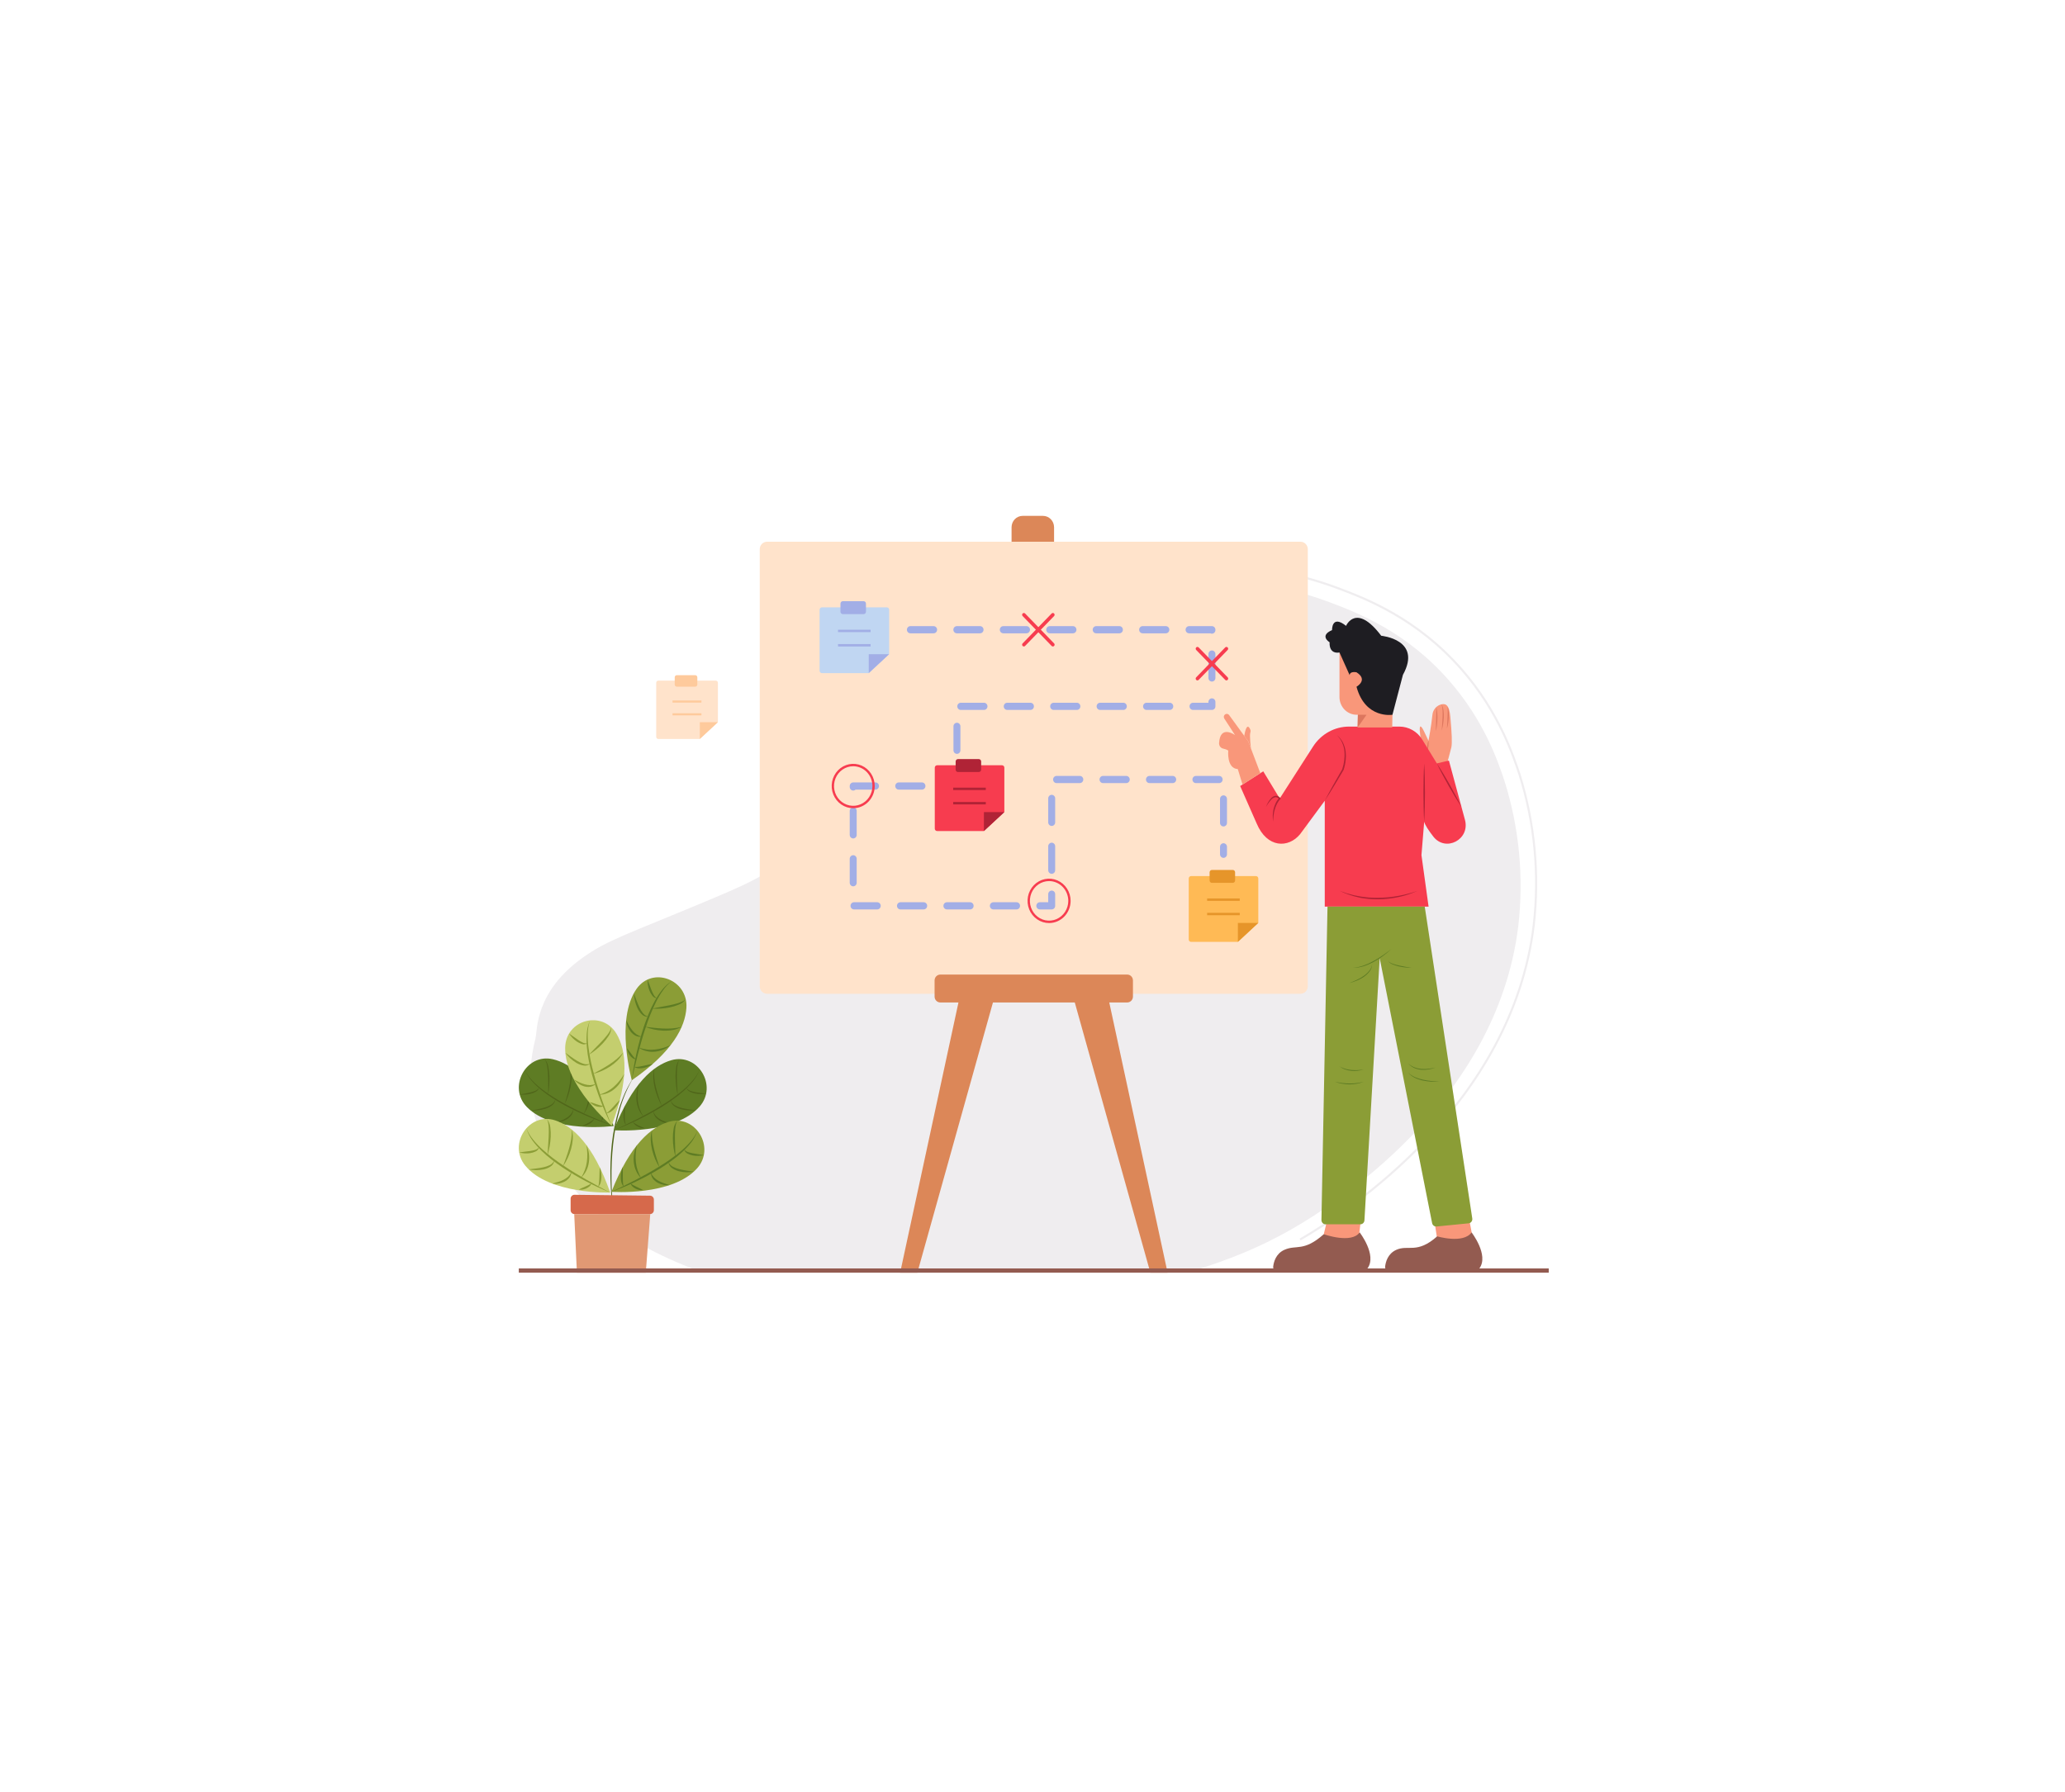 <svg width="401" height="348" viewBox="0 0 401 348" fill="none" xmlns="http://www.w3.org/2000/svg">
<g filter="url(#filter0_d_223_13161)">
<path d="M231.928 242.784C238.428 240.689 244.26 238.549 251.276 234.487C258.512 230.297 290.656 210.357 294.836 175.848C295.931 166.389 295.022 156.799 292.172 147.738C290.88 143.833 288.2 135.989 281.436 128.232C273.156 118.73 263.708 115.048 258.168 112.965C246.512 108.581 236.736 108.812 232.08 108.969C227.056 109.138 218.188 109.517 208.108 114.058C201.532 117.019 197.444 120.396 191.42 125.444C181.876 133.449 180.62 136.781 163.924 153.31C159.34 157.846 155.572 161.422 149.82 164.944C145.832 167.385 142.608 168.75 136.66 171.241C122.04 177.365 117.877 178.605 113.093 182.053C103.789 188.763 104.392 196.08 103.992 197.655C102.952 201.684 102.711 205.888 103.284 210.015C104.504 218.292 108.828 223.702 111.512 226.977C115.196 231.431 119.66 235.13 124.672 237.881C128.151 239.773 131.754 241.412 135.456 242.784H231.928Z" fill="#EFEDEF"/>
<path d="M252.564 236.937L252.368 236.577C261.928 231.04 293.446 210.28 297.639 175.65C298.769 165.83 297.826 155.873 294.873 146.464C293.682 142.863 290.893 134.43 283.734 126.217C274.966 116.158 264.956 112.394 259.578 110.372C250.901 107.152 241.69 105.74 232.479 106.22C227.509 106.386 218.259 106.697 207.582 111.503L207.422 111.125C218.169 106.287 227.825 105.963 232.466 105.808C241.728 105.325 250.99 106.745 259.715 109.985C265.125 112.019 275.197 115.806 284.032 125.942C291.246 134.218 294.053 142.706 295.252 146.331C298.223 155.8 299.173 165.819 298.036 175.702C293.82 210.523 262.165 231.375 252.564 236.937Z" fill="#EFEDEF"/>
<path d="M202.538 96.199H198.585C197.397 96.199 196.434 97.192 196.434 98.418V102.493C196.434 103.718 197.397 104.711 198.585 104.711H202.538C203.726 104.711 204.689 103.718 204.689 102.493V98.418C204.689 97.192 203.726 96.199 202.538 96.199Z" fill="#DC8758"/>
<path d="M178.14 243.198H174.797L188.349 180.396L195.176 182.29L178.14 243.198Z" fill="#DC8758"/>
<path d="M223.389 243.198H226.733L213.181 180.396L206.354 182.29L223.389 243.198Z" fill="#DC8758"/>
<path d="M252.551 101.225H148.943C148.164 101.225 147.533 101.875 147.533 102.678V187.57C147.533 188.373 148.164 189.024 148.943 189.024H252.551C253.329 189.024 253.96 188.373 253.96 187.57V102.678C253.96 101.875 253.329 101.225 252.551 101.225Z" fill="#FFE3CB"/>
<path d="M218.894 185.293H182.598C181.984 185.293 181.486 185.806 181.486 186.439V189.568C181.486 190.201 181.984 190.714 182.598 190.714H218.894C219.508 190.714 220.006 190.201 220.006 189.568V186.439C220.006 185.806 219.508 185.293 218.894 185.293Z" fill="#DC8758"/>
<path d="M278.87 147.259C278.87 147.259 277.437 146.26 276.518 142.442C275.599 138.624 275.27 135.518 276.497 137.986L277.401 139.883C277.401 139.883 277.971 136.775 278.153 134.892C278.194 134.392 278.389 133.919 278.71 133.542C279.031 133.165 279.461 132.905 279.937 132.799C280.833 132.62 281.444 133.035 281.642 135.239C281.937 138.536 282.003 140.286 281.845 141.122C281.79 141.412 280.952 144.496 280.952 144.496L278.87 147.259Z" fill="#F9977A"/>
<path d="M277.202 141.784C277.256 141.631 277.297 141.474 277.326 141.314C277.356 141.158 277.38 141 277.395 140.842C277.408 140.683 277.422 140.525 277.42 140.365C277.424 140.203 277.418 140.041 277.4 139.88C277.33 140.027 277.277 140.182 277.241 140.342C277.204 140.498 277.177 140.657 277.162 140.817C277.146 140.977 277.141 141.138 277.147 141.299C277.149 141.462 277.168 141.625 277.202 141.784Z" fill="#DD765E"/>
<path d="M278.84 138.037C278.929 137.653 278.994 137.264 279.038 136.872C279.088 136.48 279.113 136.087 279.127 135.692C279.141 135.297 279.132 134.902 279.101 134.507C279.075 134.112 279.007 133.72 278.898 133.34C278.938 134.128 278.918 134.903 278.893 135.685L278.859 136.858C278.849 137.249 278.837 137.642 278.84 138.037Z" fill="#DD765E"/>
<path d="M279.965 137.899C280.083 137.484 280.174 137.061 280.237 136.633C280.304 136.206 280.347 135.774 280.365 135.341C280.386 134.907 280.37 134.471 280.315 134.039C280.277 133.603 280.148 133.18 279.938 132.799C280.062 133.206 280.129 133.629 280.136 134.056C280.151 134.48 280.153 134.906 280.131 135.332C280.1 136.185 280.022 137.036 279.965 137.899Z" fill="#DD765E"/>
<path d="M280.977 137.509C281.084 137.164 281.166 136.812 281.221 136.454C281.28 136.097 281.318 135.737 281.335 135.375C281.353 135.013 281.346 134.65 281.315 134.288C281.286 133.926 281.22 133.569 281.119 133.221C281.128 133.583 281.139 133.939 281.135 134.296C281.125 134.652 281.121 135.008 281.102 135.364L281.043 136.433L280.977 137.509Z" fill="#DD765E"/>
<path d="M285.096 231.722L286.543 239.48C286.543 239.48 281.858 241.332 279.076 236.592L278.412 232.287L285.096 231.722Z" fill="#F9977A"/>
<path d="M285.764 235.372C285.764 235.372 289.178 239.769 287.286 242.36C287.187 242.494 287.059 242.602 286.912 242.676C286.765 242.75 286.603 242.788 286.44 242.786L269.514 242.692C269.436 242.691 269.36 242.673 269.289 242.64C269.219 242.607 269.156 242.559 269.105 242.499C269.053 242.439 269.015 242.368 268.992 242.292C268.969 242.216 268.962 242.135 268.971 242.056C269.068 241.152 269.477 239.517 271.133 238.766C273.487 237.699 275.157 239.622 279.083 236.141C279.083 236.141 284.171 237.649 285.764 235.372Z" fill="#935B50"/>
<path d="M264.448 231.45L263.416 240.075C263.416 240.075 259.034 240.882 257.061 235.729L258.127 231.279L264.448 231.45Z" fill="#F9977A"/>
<path d="M264.03 235.372C264.03 235.372 267.444 239.769 265.552 242.36C265.452 242.494 265.324 242.602 265.177 242.676C265.03 242.75 264.869 242.788 264.705 242.786L247.78 242.692C247.702 242.691 247.626 242.673 247.555 242.64C247.484 242.607 247.421 242.559 247.37 242.499C247.319 242.439 247.281 242.368 247.257 242.292C247.234 242.216 247.227 242.135 247.236 242.056C247.333 241.152 247.743 239.517 249.398 238.766C251.753 237.699 253.135 239.209 257.061 235.728C257.061 235.728 262.437 237.649 264.03 235.372Z" fill="#935B50"/>
<path d="M279.017 144.277L281.363 143.727L284.48 155.244C285.511 159.057 280.725 161.577 278.329 158.485C277.377 157.254 276.707 156.222 276.563 155.605L276.03 162.094L277.416 172.103H257.254V151.536L252.47 158.018C250.214 160.774 246.053 160.774 244.026 155.935L240.826 148.676L245.307 145.817L248.507 151.096L254.984 140.999C255.748 139.809 256.785 138.833 258.004 138.157C259.223 137.482 260.586 137.128 261.97 137.128H271.735C272.626 137.128 273.502 137.36 274.281 137.804C275.061 138.247 275.719 138.887 276.194 139.663L279.017 144.277Z" fill="#F73C4F"/>
<path d="M283.804 152.75C283.458 152.012 283.083 151.291 282.705 150.573C282.329 149.853 281.933 149.145 281.538 148.437C281.136 147.732 280.733 147.028 280.311 146.336C279.891 145.643 279.468 144.951 279.016 144.277C279.361 145.015 279.736 145.736 280.114 146.455C280.49 147.175 280.886 147.883 281.282 148.59C281.684 149.294 282.086 149.998 282.509 150.69C282.928 151.384 283.352 152.075 283.804 152.75Z" fill="#B02336"/>
<path d="M276.562 155.606C276.624 154.662 276.652 153.718 276.676 152.774C276.701 151.83 276.698 150.886 276.711 149.941C276.699 148.997 276.7 148.053 276.677 147.109C276.653 146.165 276.624 145.221 276.562 144.277C276.501 145.221 276.472 146.165 276.448 147.109C276.425 148.053 276.426 148.997 276.414 149.941C276.426 150.886 276.424 151.83 276.449 152.774C276.472 153.718 276.501 154.662 276.562 155.606Z" fill="#B02336"/>
<path d="M257.254 151.533C257.892 150.557 258.504 149.564 259.11 148.569C259.719 147.574 260.303 146.564 260.901 145.563L260.908 145.55L260.912 145.539C261.106 144.956 261.237 144.352 261.304 143.74C261.378 143.129 261.376 142.511 261.298 141.901C261.211 141.291 261.025 140.7 260.748 140.155C260.456 139.622 260.067 139.154 259.601 138.775C260.021 139.191 260.365 139.682 260.617 140.223C260.86 140.762 261.013 141.339 261.069 141.93C261.121 142.521 261.109 143.117 261.035 143.705C260.961 144.293 260.827 144.871 260.637 145.43L260.648 145.406C260.072 146.421 259.482 147.428 258.918 148.449C258.351 149.47 257.789 150.493 257.254 151.533Z" fill="#B02336"/>
<path d="M275.283 169.023C274.672 169.244 274.053 169.437 273.426 169.593C273.114 169.678 272.798 169.746 272.485 169.824L271.536 170.012C270.269 170.243 268.985 170.365 267.699 170.375C267.056 170.403 266.415 170.356 265.773 170.327C265.453 170.298 265.135 170.253 264.815 170.216L264.337 170.157L263.862 170.07C263.546 170.008 263.228 169.958 262.913 169.888L261.98 169.634C261.824 169.591 261.665 169.558 261.512 169.507L261.054 169.344L260.135 169.023C261.308 169.602 262.546 170.03 263.82 170.3L264.297 170.41C264.457 170.437 264.619 170.455 264.781 170.478C265.104 170.52 265.426 170.57 265.75 170.604C266.4 170.643 267.051 170.701 267.702 170.68C269.005 170.658 270.303 170.512 271.579 170.241C272.853 169.975 274.095 169.567 275.283 169.023Z" fill="#B02336"/>
<path d="M245.84 152.747C246.137 152.188 246.511 151.676 246.949 151.226C247.153 151.02 247.415 150.886 247.698 150.843C247.833 150.846 247.965 150.879 248.086 150.94C248.207 151.001 248.314 151.088 248.4 151.195L248.408 150.984C248.125 151.287 247.891 151.635 247.715 152.015C247.538 152.385 247.401 152.774 247.307 153.175C247.222 153.575 247.171 153.982 247.155 154.391C247.145 154.796 247.169 155.202 247.227 155.603L247.25 155C247.271 154.8 247.28 154.601 247.31 154.404C247.355 154.01 247.434 153.621 247.544 153.241C247.654 152.864 247.796 152.499 247.97 152.15C248.139 151.806 248.353 151.488 248.605 151.203L248.708 151.092L248.614 150.993C248.499 150.854 248.355 150.743 248.193 150.67C248.03 150.596 247.854 150.562 247.677 150.569C247.338 150.626 247.029 150.804 246.804 151.071C246.379 151.56 246.052 152.129 245.84 152.747Z" fill="#B02336"/>
<path d="M276.668 172.103L285.9 232.664C285.916 232.775 285.911 232.888 285.883 232.997C285.856 233.106 285.807 233.207 285.74 233.296C285.673 233.384 285.59 233.458 285.494 233.512C285.399 233.566 285.294 233.6 285.185 233.61L278.96 234.226C278.763 234.245 278.565 234.189 278.406 234.067C278.247 233.945 278.138 233.767 278.099 233.566L267.921 182.111L264.959 233.028C264.947 233.238 264.858 233.435 264.709 233.579C264.561 233.723 264.364 233.803 264.161 233.803H257.409C257.303 233.803 257.198 233.782 257.1 233.739C257.001 233.697 256.913 233.634 256.838 233.556C256.764 233.478 256.705 233.385 256.666 233.283C256.627 233.181 256.607 233.072 256.61 232.962L257.786 172.103H276.668Z" fill="#8B9D36"/>
<path d="M278.803 203.338C278.346 203.455 277.883 203.539 277.415 203.589C276.951 203.643 276.484 203.652 276.018 203.616C275.555 203.578 275.099 203.476 274.663 203.312C274.228 203.133 273.825 202.882 273.469 202.568C273.788 202.936 274.178 203.231 274.613 203.435C275.057 203.624 275.526 203.743 276.005 203.788C276.958 203.852 277.913 203.698 278.803 203.338Z" fill="#5E7C24"/>
<path d="M279.549 206.087C279.008 206.07 278.469 206.024 277.933 205.967C277.398 205.914 276.866 205.827 276.341 205.709C275.814 205.605 275.3 205.444 274.806 205.229C274.306 205.024 273.852 204.717 273.469 204.327C273.812 204.768 274.252 205.118 274.753 205.35C275.248 205.589 275.77 205.766 276.306 205.878C277.372 206.102 278.464 206.173 279.549 206.087Z" fill="#5E7C24"/>
<path d="M264.829 203.721C264.431 203.789 264.03 203.832 263.627 203.851C263.227 203.872 262.827 203.862 262.428 203.823C261.627 203.757 260.848 203.527 260.135 203.145C260.464 203.395 260.827 203.592 261.214 203.73C261.602 203.866 262.004 203.955 262.413 203.995C263.228 204.071 264.049 203.978 264.829 203.721Z" fill="#5E7C24"/>
<path d="M264.828 206.095C264.369 206.228 263.9 206.322 263.426 206.375C262.954 206.433 262.479 206.458 262.005 206.449C261.53 206.446 261.055 206.412 260.584 206.346C260.111 206.291 259.645 206.19 259.174 206.095C259.626 206.263 260.092 206.391 260.565 206.478C261.04 206.565 261.521 206.613 262.003 206.622C262.485 206.625 262.967 206.586 263.444 206.506C263.92 206.43 264.385 206.292 264.828 206.095Z" fill="#5E7C24"/>
<path d="M270.162 180.35C269.612 180.794 269.039 181.203 268.459 181.599C267.88 181.996 267.281 182.361 266.665 182.692C266.053 183.028 265.416 183.315 264.76 183.549C264.102 183.78 263.418 183.925 262.725 183.979C263.427 183.989 264.127 183.887 264.799 183.675C265.47 183.458 266.12 183.18 266.742 182.844C267.361 182.505 267.959 182.126 268.531 181.708C269.104 181.294 269.649 180.84 270.162 180.35Z" fill="#5E7C24"/>
<path d="M274.109 183.98C273.31 183.847 272.514 183.732 271.732 183.55C271.34 183.468 270.953 183.361 270.574 183.231C270.189 183.117 269.831 182.923 269.521 182.66C269.794 182.977 270.14 183.217 270.529 183.355C270.908 183.507 271.299 183.629 271.696 183.718C272.489 183.892 273.298 183.98 274.109 183.98Z" fill="#5E7C24"/>
<path d="M266.444 183.319C266.37 183.824 266.147 184.294 265.806 184.664C265.481 185.043 265.103 185.372 264.684 185.638C264.482 185.782 264.263 185.902 264.05 186.03C263.827 186.14 263.608 186.258 263.383 186.365C262.932 186.578 262.466 186.757 262.002 186.949C262.244 186.887 262.484 186.814 262.725 186.746C262.965 186.67 263.197 186.573 263.433 186.487C263.669 186.399 263.891 186.274 264.12 186.169C264.34 186.043 264.565 185.926 264.776 185.783C265.204 185.502 265.585 185.153 265.905 184.748C266.241 184.351 266.431 183.846 266.444 183.319Z" fill="#5E7C24"/>
<path d="M244.741 146.176L242.39 139.986L238.682 134.89C238.636 134.827 238.58 134.775 238.515 134.735C238.449 134.696 238.377 134.67 238.303 134.659C238.228 134.648 238.152 134.653 238.079 134.673C238.005 134.692 237.937 134.727 237.877 134.774C237.76 134.865 237.682 134.998 237.658 135.147C237.634 135.295 237.666 135.448 237.747 135.573L239.829 138.777C239.829 138.777 236.936 136.673 236.73 140.34C236.716 140.588 236.79 140.832 236.937 141.028C237.085 141.224 237.297 141.359 237.533 141.406C237.879 141.471 238.211 141.598 238.514 141.783C238.514 141.783 238.158 145.266 240.363 145.376L241.286 148.381L244.741 146.176Z" fill="#F9977A"/>
<path d="M242.926 141.395C242.926 141.395 242.587 138.868 242.817 138.222C242.873 138.045 242.861 137.853 242.783 137.685C242.542 137.129 242.04 136.436 241.617 138.923L242.39 139.985L242.926 141.395Z" fill="#F9977A"/>
<path d="M270.352 137.305L270.619 122.732H260.111V131.394C260.111 132.306 260.463 133.18 261.088 133.825C261.713 134.469 262.561 134.832 263.445 134.832H263.685L263.632 137.305H270.352Z" fill="#F9977A"/>
<path d="M263.686 134.834H265.366L263.633 137.308L263.686 134.834Z" fill="#DD765E"/>
<path d="M270.398 134.832C270.398 134.832 265.126 135.711 263.419 129.387C263.419 129.387 265.766 128.067 263.419 126.582C263.419 126.582 262.139 126.307 262.085 127.132L260.112 122.733C260.112 122.733 258.085 123.227 258.192 120.753C258.192 120.753 256.112 119.488 258.672 118.388C258.672 118.388 258.565 115.309 261.392 117.563C261.392 117.563 263.312 112.999 268.219 119.488C268.219 119.488 276.22 120.203 272.433 127.077L270.398 134.832Z" fill="#1E1D22"/>
<path d="M119.193 231.962C118.819 229.688 118.603 227.389 118.548 225.083C118.483 222.775 118.572 220.464 118.812 218.168C119.062 215.87 119.522 213.602 120.184 211.393C120.531 210.294 120.94 209.217 121.408 208.168C121.897 207.13 122.457 206.129 123.083 205.173C121.913 207.133 121.002 209.245 120.373 211.453C120.065 212.556 119.788 213.668 119.572 214.795C119.361 215.922 119.193 217.057 119.068 218.198C118.819 220.483 118.711 222.781 118.745 225.079C118.755 226.229 118.799 227.377 118.874 228.526C118.945 229.674 119.04 230.822 119.193 231.962Z" fill="#50661A"/>
<path d="M119.193 214.709C119.193 214.709 107.44 216.235 102.326 211.036C98.53 207.177 102.14 200.536 107.342 201.736C110.825 202.539 115.12 205.73 119.193 214.709Z" fill="#5E7C24"/>
<path d="M119.193 214.709C117.543 214.192 115.919 213.585 114.32 212.914C112.723 212.241 111.156 211.493 109.621 210.67C108.858 210.253 108.108 209.808 107.374 209.336C106.635 208.872 105.922 208.364 105.239 207.815C104.553 207.27 103.911 206.667 103.319 206.014C102.731 205.358 102.254 204.603 101.908 203.783C102.289 204.579 102.797 205.304 103.411 205.926C104.015 206.554 104.666 207.132 105.36 207.653C106.747 208.697 108.213 209.627 109.741 210.435C111.255 211.275 112.82 212.015 114.397 212.727C115.186 213.082 115.98 213.423 116.781 213.75C117.579 214.085 118.381 214.409 119.193 214.709Z" fill="#50661A"/>
<path d="M106.449 208.584L106.46 206.796C106.457 206.202 106.46 205.609 106.427 205.017C106.409 204.427 106.358 203.839 106.275 203.255L106.195 202.822C106.167 202.678 106.118 202.541 106.081 202.398C106.039 202.258 105.987 202.122 105.926 201.989C105.857 201.86 105.78 201.735 105.695 201.615C106.105 202.055 106.375 202.614 106.47 203.216C106.585 203.806 106.657 204.404 106.685 205.006C106.696 205.606 106.697 206.205 106.657 206.803C106.622 207.4 106.552 207.995 106.449 208.584Z" fill="#50661A"/>
<path d="M100.918 208.581C101.609 208.457 102.29 208.355 102.956 208.196C103.286 208.12 103.61 208.015 103.923 207.883C104.244 207.766 104.512 207.533 104.678 207.227C104.636 207.409 104.554 207.579 104.439 207.725C104.325 207.87 104.179 207.987 104.015 208.067C103.7 208.243 103.364 208.373 103.015 208.455C102.328 208.617 101.619 208.659 100.918 208.581Z" fill="#50661A"/>
<path d="M103.043 211.687C103.964 211.565 104.876 211.376 105.771 211.121C106.211 210.995 106.631 210.809 107.023 210.568C107.424 210.335 107.722 209.952 107.856 209.498C107.834 209.747 107.758 209.987 107.633 210.202C107.509 210.417 107.34 210.6 107.138 210.738C106.746 211.026 106.309 211.241 105.846 211.375C104.936 211.647 103.988 211.753 103.043 211.687Z" fill="#50661A"/>
<path d="M109.613 210.52C109.809 209.928 109.989 209.334 110.153 208.737C110.312 208.139 110.469 207.541 110.573 206.931C110.833 205.721 110.888 204.473 110.734 203.243C110.916 203.845 111.009 204.472 111.008 205.103C110.999 205.734 110.938 206.362 110.826 206.982C110.702 207.598 110.54 208.204 110.341 208.799C110.144 209.392 109.901 209.968 109.613 210.52Z" fill="#50661A"/>
<path d="M107.855 214.025C108.23 213.923 108.593 213.797 108.948 213.661C109.301 213.528 109.641 213.361 109.964 213.163C110.284 212.969 110.573 212.727 110.824 212.445C111.062 212.143 111.244 211.799 111.36 211.429C111.338 211.838 111.207 212.234 110.982 212.572C110.742 212.902 110.441 213.181 110.097 213.391C109.757 213.598 109.391 213.755 109.01 213.858C108.634 213.966 108.246 214.022 107.855 214.025Z" fill="#50661A"/>
<path d="M113.811 205.967C114.067 206.465 114.254 206.999 114.363 207.552C114.475 208.108 114.518 208.676 114.492 209.243C114.461 209.812 114.345 210.373 114.148 210.905C113.952 211.434 113.67 211.924 113.314 212.355C113.583 211.875 113.8 211.367 113.96 210.839C114.122 210.317 114.215 209.775 114.235 209.228C114.269 208.68 114.247 208.13 114.169 207.587C114.094 207.038 113.974 206.496 113.811 205.967Z" fill="#50661A"/>
<path d="M113.051 214.709C113.478 214.488 113.898 214.299 114.301 214.077C114.711 213.864 115.09 213.593 115.428 213.273C115.219 213.729 114.863 214.095 114.421 214.311C113.998 214.545 113.53 214.681 113.051 214.709Z" fill="#50661A"/>
<path d="M116.771 210.055C117.005 210.656 117.142 211.292 117.176 211.938C117.198 212.264 117.182 212.591 117.131 212.913C117.09 213.24 116.966 213.551 116.772 213.813C116.872 213.516 116.925 213.204 116.93 212.89C116.944 212.578 116.94 212.265 116.918 211.953C116.887 211.325 116.813 210.699 116.771 210.055Z" fill="#50661A"/>
<path d="M118.765 214.647C118.765 214.647 109.608 206.899 109.752 199.495C109.858 194 117.018 192.136 119.75 196.854C121.58 200.013 122.286 205.423 118.765 214.647Z" fill="#C4CE6E"/>
<path d="M118.765 214.65C117.972 213.069 117.258 211.446 116.627 209.789C115.991 208.133 115.435 206.446 114.958 204.728C114.729 203.868 114.528 202.999 114.357 202.123C114.176 201.248 114.047 200.363 113.969 199.471C113.888 198.579 113.876 197.682 113.936 196.788C114 195.893 114.215 195.017 114.572 194.199C114.291 195.036 114.142 195.914 114.132 196.8C114.111 197.682 114.159 198.564 114.275 199.438C114.502 201.19 114.859 202.921 115.343 204.617C115.787 206.327 116.342 208.006 116.914 209.678C117.2 210.514 117.5 211.346 117.814 212.172C118.115 213.004 118.44 213.826 118.765 214.65Z" fill="#8B9D36"/>
<path d="M114.316 200.895C115.129 200.034 115.965 199.222 116.762 198.376C117.16 197.952 117.543 197.519 117.903 197.066C118.078 196.838 118.24 196.599 118.388 196.351C118.461 196.227 118.527 196.097 118.583 195.964C118.631 195.824 118.672 195.683 118.705 195.539C118.704 196.156 118.512 196.757 118.157 197.253C117.83 197.757 117.459 198.228 117.049 198.662C116.236 199.526 115.318 200.276 114.316 200.895Z" fill="#8B9D36"/>
<path d="M110.512 196.755C111.114 197.145 111.658 197.571 112.223 197.955C112.5 198.146 112.789 198.318 113.088 198.47C113.382 198.636 113.721 198.695 114.051 198.638C113.897 198.746 113.719 198.815 113.534 198.839C113.348 198.862 113.16 198.84 112.985 198.774C112.636 198.667 112.306 198.507 112.003 198.299C111.409 197.895 110.902 197.369 110.512 196.755Z" fill="#8B9D36"/>
<path d="M109.787 200.479C110.565 201.033 111.305 201.604 112.097 202.069C112.482 202.308 112.894 202.497 113.323 202.633C113.754 202.78 114.221 202.76 114.638 202.577C114.452 202.745 114.231 202.867 113.992 202.931C113.752 202.996 113.502 203.002 113.26 202.948C112.779 202.861 112.318 202.685 111.899 202.427C111.486 202.179 111.099 201.888 110.744 201.56C110.387 201.238 110.066 200.875 109.787 200.479Z" fill="#8B9D36"/>
<path d="M115.129 204.596C115.672 204.312 116.202 204.014 116.731 203.721C117.255 203.419 117.777 203.117 118.278 202.784C118.781 202.455 119.266 202.1 119.733 201.718C120.197 201.326 120.629 200.895 121.024 200.43C120.748 200.998 120.382 201.515 119.941 201.958C119.497 202.398 119.012 202.791 118.492 203.132C117.459 203.81 116.322 204.305 115.129 204.596Z" fill="#8B9D36"/>
<path d="M111.451 205.689C111.801 205.873 112.142 206.047 112.485 206.207C112.822 206.368 113.17 206.501 113.527 206.605C113.876 206.708 114.237 206.763 114.599 206.768C114.973 206.749 115.341 206.668 115.689 206.528C115.399 206.82 115.03 207.015 114.63 207.088C114.225 207.147 113.813 207.117 113.42 207.002C113.035 206.888 112.67 206.715 112.336 206.489C112.002 206.272 111.703 206.003 111.451 205.689Z" fill="#8B9D36"/>
<path d="M121.219 204.607C120.904 205.709 120.28 206.69 119.426 207.427C119.211 207.611 118.985 207.78 118.748 207.933C118.629 208.007 118.501 208.068 118.379 208.136C118.257 208.207 118.129 208.265 117.996 208.31C117.481 208.519 116.933 208.628 116.379 208.629C116.892 208.473 117.391 208.268 117.867 208.016C118.334 207.769 118.771 207.466 119.168 207.112C119.571 206.761 119.942 206.374 120.278 205.955C120.621 205.528 120.935 205.078 121.219 204.607Z" fill="#8B9D36"/>
<path d="M114.541 210.052C115.02 210.17 115.44 210.339 115.869 210.483C116.298 210.64 116.739 210.761 117.187 210.844C116.964 210.962 116.716 211.018 116.466 211.008C116.219 211 115.975 210.954 115.741 210.873C115.512 210.792 115.292 210.683 115.088 210.547C114.88 210.415 114.695 210.247 114.541 210.052Z" fill="#8B9D36"/>
<path d="M120.377 209.636C120.274 209.945 120.134 210.239 119.96 210.512C119.79 210.787 119.596 211.045 119.38 211.283C119.163 211.526 118.915 211.739 118.644 211.915C118.375 212.108 118.058 212.214 117.73 212.22C117.995 212.066 118.239 211.877 118.456 211.658C118.674 211.448 118.886 211.231 119.089 211.001C119.508 210.551 119.905 210.077 120.377 209.636Z" fill="#8B9D36"/>
<path d="M118.491 227.625C118.491 227.625 106.653 228.064 102.008 222.414C98.561 218.222 102.732 211.939 107.809 213.613C111.209 214.733 115.211 218.307 118.491 227.625Z" fill="#C4CE6E"/>
<path d="M118.491 227.625C116.881 226.98 115.304 226.25 113.768 225.438C112.228 224.631 110.728 223.741 109.268 222.782C108.544 222.294 107.836 221.78 107.145 221.24C106.448 220.707 105.783 220.132 105.153 219.516C104.519 218.903 103.934 218.238 103.405 217.527C102.879 216.813 102.478 216.009 102.221 215.152C102.547 215.972 102.999 216.732 103.56 217.402C104.11 218.078 104.712 218.706 105.36 219.282C106.655 220.441 108.034 221.496 109.486 222.437C110.916 223.417 112.409 224.296 113.911 225.159C114.662 225.591 115.421 226.01 116.187 226.416C116.947 226.834 117.718 227.228 118.491 227.625Z" fill="#8B9D36"/>
<path d="M106.327 220.35C106.383 219.15 106.489 217.971 106.543 216.792C106.57 216.204 106.579 215.617 106.559 215.032C106.543 214.741 106.511 214.452 106.463 214.165C106.438 214.022 106.404 213.88 106.36 213.742C106.307 213.605 106.247 213.47 106.18 213.34C106.575 213.803 106.817 214.384 106.869 214.999C106.947 215.6 106.971 216.206 106.943 216.812C106.887 218.014 106.68 219.203 106.327 220.35Z" fill="#8B9D36"/>
<path d="M100.818 219.843C101.52 219.725 102.202 219.673 102.872 219.575C103.202 219.529 103.529 219.461 103.851 219.371C104.178 219.295 104.47 219.108 104.681 218.84C104.634 219.026 104.546 219.199 104.422 219.343C104.298 219.487 104.142 219.599 103.968 219.669C103.638 219.827 103.288 219.932 102.928 219.983C102.223 220.085 101.505 220.037 100.818 219.843Z" fill="#8B9D36"/>
<path d="M102.666 223.129C103.605 223.013 104.526 222.936 105.418 222.745C105.86 222.661 106.29 222.522 106.699 222.331C107.116 222.147 107.454 221.813 107.649 221.392C107.618 221.645 107.53 221.887 107.392 222.098C107.254 222.31 107.07 222.485 106.854 222.61C106.438 222.873 105.979 223.056 105.499 223.148C105.031 223.244 104.554 223.29 104.077 223.286C103.602 223.288 103.129 223.236 102.666 223.129Z" fill="#8B9D36"/>
<path d="M109.312 222.567C109.538 221.983 109.744 221.399 109.952 220.818C110.152 220.234 110.349 219.652 110.511 219.06C110.677 218.471 110.812 217.873 110.918 217.269C111.014 216.658 111.061 216.041 111.058 215.422C111.217 216.036 111.274 216.673 111.228 217.306C111.177 217.939 111.065 218.565 110.895 219.175C110.555 220.389 110.02 221.536 109.312 222.567Z" fill="#8B9D36"/>
<path d="M107.258 225.898C107.638 225.798 108.005 225.695 108.365 225.581C108.721 225.472 109.067 225.334 109.402 225.168C109.73 225.008 110.035 224.802 110.31 224.558C110.578 224.289 110.802 223.978 110.973 223.635C110.943 224.052 110.791 224.45 110.539 224.778C110.273 225.098 109.945 225.357 109.576 225.539C109.215 225.716 108.83 225.835 108.434 225.893C108.045 225.96 107.648 225.961 107.258 225.898Z" fill="#8B9D36"/>
<path d="M113.887 218.424C114.358 219.464 114.52 220.625 114.353 221.761C114.31 222.045 114.249 222.326 114.17 222.603C114.127 222.74 114.071 222.872 114.023 223.007C113.977 223.143 113.918 223.274 113.847 223.398C113.596 223.907 113.254 224.362 112.84 224.741C113.125 224.274 113.367 223.78 113.563 223.266C113.754 222.762 113.886 222.237 113.957 221.7C114.034 221.163 114.064 220.619 114.047 220.076C114.03 219.522 113.976 218.97 113.887 218.424Z" fill="#8B9D36"/>
<path d="M112.373 227.059C112.808 226.821 113.231 226.661 113.645 226.476C114.068 226.301 114.476 226.091 114.865 225.848C114.774 226.088 114.624 226.3 114.43 226.463C114.24 226.625 114.028 226.757 113.8 226.856C113.576 226.952 113.341 227.019 113.101 227.057C112.86 227.1 112.614 227.1 112.373 227.059Z" fill="#8B9D36"/>
<path d="M116.482 222.769C116.602 223.071 116.686 223.387 116.731 223.711C116.781 224.032 116.801 224.358 116.792 224.684C116.784 225.015 116.735 225.343 116.646 225.66C116.568 225.988 116.397 226.284 116.156 226.512C116.255 226.216 116.317 225.908 116.34 225.595C116.368 225.29 116.388 224.982 116.392 224.67C116.417 224.048 116.411 223.421 116.482 222.769Z" fill="#8B9D36"/>
<path d="M119.189 215.53C119.189 215.53 131.004 216.414 135.845 210.943C139.438 206.883 135.492 200.448 130.359 201.929C126.923 202.921 122.797 206.342 119.189 215.53Z" fill="#5E7C24"/>
<path d="M119.189 215.53C119.984 215.186 120.769 214.819 121.548 214.441C122.33 214.069 123.107 213.685 123.877 213.289C125.415 212.493 126.94 211.668 128.408 210.747C129.894 209.857 131.309 208.848 132.642 207.73C133.307 207.172 133.928 206.56 134.499 205.899C135.08 205.244 135.55 204.493 135.89 203.678C135.587 204.516 135.149 205.295 134.595 205.983C134.038 206.667 133.427 207.303 132.77 207.885C132.116 208.471 131.431 209.017 130.716 209.521C130.008 210.032 129.282 210.516 128.541 210.975C127.053 211.882 125.527 212.714 123.963 213.472C122.401 214.229 120.81 214.923 119.189 215.53Z" fill="#50661A"/>
<path d="M131.603 208.715C131.469 208.133 131.369 207.543 131.303 206.949C131.233 206.354 131.203 205.756 131.184 205.156C131.181 204.554 131.222 203.952 131.307 203.356C131.371 202.75 131.612 202.178 131.998 201.716C131.92 201.84 131.849 201.969 131.787 202.102C131.733 202.237 131.688 202.377 131.653 202.519C131.623 202.663 131.581 202.802 131.56 202.948L131.503 203.384C131.45 203.972 131.429 204.563 131.441 205.153C131.439 205.745 131.472 206.337 131.5 206.931L131.603 208.715Z" fill="#50661A"/>
<path d="M137.125 208.416C136.429 208.532 135.719 208.529 135.024 208.405C134.672 208.342 134.329 208.23 134.006 208.072C133.838 208.001 133.687 207.892 133.565 207.753C133.443 207.614 133.352 207.448 133.301 207.269C133.482 207.565 133.762 207.784 134.089 207.883C134.408 207.997 134.736 208.084 135.07 208.143C135.743 208.265 136.429 208.33 137.125 208.416Z" fill="#50661A"/>
<path d="M135.162 211.631C134.222 211.749 133.27 211.695 132.347 211.473C131.878 211.365 131.431 211.173 131.025 210.907C130.816 210.78 130.637 210.606 130.502 210.399C130.367 210.191 130.279 209.955 130.244 209.708C130.401 210.154 130.719 210.52 131.131 210.731C131.534 210.95 131.964 211.113 132.409 211.215C133.316 211.421 134.236 211.56 135.162 211.631Z" fill="#50661A"/>
<path d="M128.541 210.822C128.226 210.286 127.953 209.724 127.726 209.142C127.497 208.56 127.304 207.963 127.149 207.355C127.005 206.742 126.911 206.118 126.87 205.488C126.837 204.859 126.898 204.227 127.049 203.616C126.958 204.853 127.077 206.096 127.399 207.291C127.534 207.893 127.721 208.482 127.911 209.071C128.104 209.659 128.314 210.243 128.541 210.822Z" fill="#50661A"/>
<path d="M130.477 214.228C130.087 214.247 129.696 214.212 129.316 214.124C128.929 214.042 128.556 213.905 128.206 213.717C127.851 213.526 127.536 213.264 127.28 212.947C127.038 212.622 126.887 212.234 126.844 211.826C126.979 212.19 127.178 212.524 127.432 212.812C127.696 213.08 127.998 213.306 128.326 213.482C128.659 213.662 129.008 213.81 129.367 213.924C129.729 214.04 130.097 214.147 130.477 214.228Z" fill="#50661A"/>
<path d="M124.118 206.509C123.982 207.046 123.89 207.594 123.843 208.146C123.793 208.693 123.799 209.243 123.861 209.789C123.909 210.334 124.029 210.87 124.218 211.382C124.405 211.901 124.648 212.397 124.94 212.861C124.563 212.45 124.257 211.976 124.034 211.459C123.81 210.938 123.665 210.384 123.605 209.818C123.55 209.253 123.564 208.683 123.647 208.121C123.728 207.563 123.887 207.02 124.118 206.509Z" fill="#50661A"/>
<path d="M125.323 215.194C124.842 215.192 124.368 215.082 123.934 214.871C123.481 214.68 123.107 214.333 122.875 213.89C123.229 214.191 123.622 214.44 124.042 214.63C124.456 214.83 124.885 214.997 125.323 215.194Z" fill="#50661A"/>
<path d="M121.37 210.753C121.361 211.398 121.32 212.028 121.32 212.657C121.315 212.969 121.327 213.282 121.356 213.593C121.378 213.906 121.447 214.215 121.562 214.506C121.355 214.255 121.215 213.951 121.158 213.627C121.09 213.308 121.058 212.982 121.063 212.656C121.064 212.008 121.167 211.366 121.37 210.753Z" fill="#50661A"/>
<path d="M118.74 227.488C118.74 227.488 130.555 228.372 135.396 222.901C138.989 218.841 135.043 212.406 129.91 213.887C126.474 214.879 122.348 218.3 118.74 227.488Z" fill="#8B9D36"/>
<path d="M118.74 227.486C119.526 227.119 120.311 226.754 121.085 226.364C121.864 225.986 122.637 225.596 123.404 225.194C124.935 224.388 126.459 223.566 127.923 222.64C129.406 221.754 130.822 220.752 132.157 219.643C132.825 219.092 133.449 218.486 134.023 217.832C134.607 217.183 135.086 216.44 135.441 215.634C135.153 216.48 134.724 217.268 134.173 217.962C133.619 218.653 133.011 219.296 132.356 219.885C131.705 220.476 131.02 221.026 130.304 221.532C129.595 222.045 128.87 222.533 128.128 222.994C126.635 223.897 125.105 224.73 123.537 225.479C121.973 226.232 120.372 226.902 118.74 227.486Z" fill="#5E7C24"/>
<path d="M131.153 220.673C130.84 219.513 130.676 218.317 130.663 217.114C130.656 216.508 130.702 215.902 130.8 215.305C130.875 214.693 131.137 214.121 131.548 213.673C131.477 213.801 131.412 213.933 131.354 214.068C131.305 214.204 131.266 214.345 131.236 214.487C131.178 214.772 131.136 215.06 131.11 215.35C131.069 215.933 131.057 216.52 131.063 217.109C131.075 218.289 131.139 219.471 131.153 220.673Z" fill="#5E7C24"/>
<path d="M136.676 220.372C135.983 220.541 135.264 220.561 134.563 220.433C134.205 220.369 133.858 220.25 133.534 220.08C133.363 220.004 133.211 219.886 133.093 219.737C132.974 219.589 132.891 219.413 132.852 219.225C133.053 219.501 133.338 219.699 133.662 219.786C133.98 219.889 134.305 219.969 134.633 220.027C135.3 220.15 135.979 220.228 136.676 220.372Z" fill="#5E7C24"/>
<path d="M134.713 223.588C134.247 223.678 133.772 223.713 133.298 223.692C132.82 223.678 132.346 223.615 131.881 223.501C131.405 223.391 130.953 223.191 130.546 222.913C130.335 222.78 130.157 222.598 130.027 222.381C129.896 222.164 129.817 221.919 129.795 221.665C129.975 222.094 130.301 222.44 130.711 222.639C131.113 222.846 131.538 223.001 131.977 223.101C132.862 223.326 133.779 223.437 134.713 223.588Z" fill="#5E7C24"/>
<path d="M128.091 222.78C127.42 221.723 126.926 220.557 126.63 219.331C126.481 218.715 126.392 218.085 126.363 217.451C126.34 216.816 126.419 216.182 126.599 215.574C126.575 216.192 126.6 216.811 126.675 217.425C126.758 218.033 126.873 218.636 127.018 219.231C127.159 219.828 127.335 220.418 127.514 221.009C127.701 221.597 127.887 222.188 128.091 222.78Z" fill="#5E7C24"/>
<path d="M130.027 226.185C129.636 226.233 129.239 226.217 128.852 226.136C128.459 226.063 128.078 225.929 127.723 225.739C127.361 225.543 127.043 225.272 126.789 224.942C126.547 224.605 126.41 224.201 126.395 223.783C126.554 224.132 126.766 224.452 127.025 224.731C127.291 224.985 127.589 225.202 127.911 225.375C128.239 225.553 128.581 225.704 128.932 225.826C129.288 225.954 129.651 226.07 130.027 226.185Z" fill="#5E7C24"/>
<path d="M123.667 218.464C123.559 219.006 123.486 219.556 123.449 220.109C123.413 220.651 123.423 221.195 123.481 221.736C123.533 222.274 123.647 222.804 123.82 223.315C123.998 223.836 124.222 224.338 124.49 224.816C124.089 224.422 123.764 223.954 123.531 223.436C123.464 223.309 123.41 223.176 123.369 223.039C123.326 222.903 123.274 222.768 123.237 222.629C123.168 222.35 123.116 222.067 123.084 221.781C122.957 220.64 123.16 219.486 123.667 218.464Z" fill="#5E7C24"/>
<path d="M124.875 227.152C124.633 227.184 124.387 227.174 124.148 227.123C123.91 227.076 123.677 227 123.456 226.895C123.233 226.788 123.025 226.648 122.841 226.479C122.653 226.308 122.511 226.091 122.428 225.848C122.808 226.106 123.209 226.331 123.625 226.522C124.032 226.721 124.449 226.898 124.875 227.152Z" fill="#5E7C24"/>
<path d="M120.921 222.708C120.968 223.363 120.94 223.989 120.943 224.612C120.937 224.923 120.946 225.232 120.963 225.538C120.975 225.851 121.025 226.161 121.114 226.461C120.881 226.224 120.721 225.922 120.655 225.591C120.576 225.271 120.539 224.941 120.543 224.611C120.546 224.285 120.578 223.96 120.638 223.64C120.695 223.318 120.79 223.005 120.921 222.708Z" fill="#5E7C24"/>
<path d="M122.688 205.828C122.688 205.828 119.413 194.091 123.606 188.079C126.719 183.617 133.64 186.27 133.293 191.754C133.06 195.426 130.664 200.294 122.688 205.828Z" fill="#8B9D36"/>
<path d="M122.688 205.831C122.905 204.064 123.211 202.311 123.603 200.577C123.991 198.841 124.466 197.126 125.015 195.433C125.299 194.591 125.612 193.758 125.953 192.936C126.286 192.11 126.667 191.306 127.093 190.527C127.517 189.744 128.002 188.999 128.544 188.298C129.088 187.598 129.747 187.003 130.492 186.538C129.799 187.062 129.194 187.699 128.698 188.422C128.196 189.136 127.749 189.89 127.364 190.678C126.587 192.253 125.927 193.888 125.392 195.568C124.816 197.235 124.35 198.942 123.9 200.653C123.676 201.509 123.465 202.369 123.269 203.234C123.059 204.095 122.874 204.962 122.688 205.831Z" fill="#5E7C24"/>
<path d="M126.594 191.904C127.737 191.67 128.872 191.491 129.994 191.26C130.555 191.144 131.109 191.012 131.655 190.85C131.924 190.764 132.189 190.662 132.447 190.544C132.576 190.485 132.701 190.417 132.821 190.339C132.937 190.253 133.049 190.16 133.155 190.062C132.815 190.569 132.326 190.951 131.761 191.152C131.214 191.375 130.649 191.547 130.073 191.664C128.928 191.9 127.759 191.98 126.594 191.904Z" fill="#5E7C24"/>
<path d="M125.74 186.27C126.021 186.943 126.234 187.612 126.488 188.259C126.611 188.579 126.754 188.889 126.917 189.189C127.067 189.498 127.314 189.745 127.618 189.891C127.431 189.89 127.247 189.843 127.081 189.753C126.915 189.664 126.773 189.536 126.665 189.378C126.437 189.087 126.253 188.762 126.118 188.414C125.851 187.733 125.723 187.003 125.74 186.27Z" fill="#5E7C24"/>
<path d="M123.094 188.913C123.43 189.824 123.725 190.727 124.121 191.573C124.306 191.995 124.541 192.392 124.82 192.755C125.094 193.128 125.49 193.385 125.934 193.478C125.688 193.508 125.439 193.479 125.206 193.392C124.974 193.305 124.764 193.163 124.595 192.977C124.246 192.625 123.964 192.21 123.76 191.752C123.557 191.307 123.399 190.841 123.287 190.362C123.17 189.888 123.105 189.402 123.094 188.913Z" fill="#5E7C24"/>
<path d="M125.227 195.425C125.83 195.509 126.43 195.574 127.027 195.642C127.625 195.7 128.22 195.757 128.817 195.775C129.411 195.799 130.007 195.79 130.601 195.749C131.199 195.698 131.792 195.596 132.373 195.444C131.834 195.75 131.248 195.962 130.641 196.068C130.033 196.171 129.417 196.211 128.802 196.187C127.577 196.141 126.369 195.883 125.227 195.425Z" fill="#5E7C24"/>
<path d="M121.596 194.176C121.782 194.532 121.968 194.874 122.162 195.207C122.351 195.536 122.565 195.85 122.801 196.144C123.032 196.433 123.298 196.689 123.595 196.905C123.913 197.108 124.26 197.257 124.624 197.345C124.224 197.416 123.813 197.361 123.443 197.187C123.078 196.998 122.754 196.733 122.494 196.408C122.24 196.09 122.035 195.733 121.884 195.351C121.728 194.978 121.631 194.581 121.596 194.176Z" fill="#5E7C24"/>
<path d="M130.234 198.998C129.368 199.721 128.315 200.164 127.206 200.271C126.928 200.297 126.648 200.304 126.369 200.291C126.23 200.282 126.092 200.258 125.953 200.242C125.814 200.229 125.677 200.202 125.543 200.161C125.003 200.033 124.492 199.801 124.035 199.478C124.544 199.65 125.067 199.773 125.598 199.844C126.119 199.914 126.645 199.919 127.167 199.861C127.692 199.807 128.211 199.706 128.718 199.558C129.235 199.406 129.741 199.219 130.234 198.998Z" fill="#5E7C24"/>
<path d="M121.74 199.573C122.069 199.951 122.323 200.336 122.596 200.705C122.863 201.085 123.16 201.443 123.483 201.774C123.235 201.74 122.999 201.641 122.799 201.487C122.6 201.336 122.424 201.156 122.276 200.952C122.132 200.751 122.011 200.532 121.918 200.301C121.819 200.07 121.759 199.824 121.74 199.573Z" fill="#5E7C24"/>
<path d="M126.774 202.645C126.519 202.839 126.241 202.999 125.948 203.122C125.657 203.249 125.355 203.348 125.046 203.418C124.733 203.491 124.413 203.521 124.092 203.508C123.765 203.509 123.445 203.41 123.172 203.224C123.475 203.252 123.779 203.239 124.079 203.186C124.373 203.14 124.668 203.086 124.962 203.015C125.554 202.89 126.142 202.732 126.774 202.645Z" fill="#5E7C24"/>
<path d="M110.807 228.841V231.046C110.805 231.248 110.881 231.443 111.019 231.588C111.156 231.733 111.344 231.815 111.54 231.817H126.242C126.438 231.815 126.626 231.733 126.763 231.588C126.901 231.443 126.977 231.248 126.975 231.046V229.014C126.977 228.813 126.902 228.619 126.766 228.474C126.63 228.33 126.445 228.247 126.25 228.242L111.549 228.069C111.451 228.069 111.354 228.089 111.263 228.128C111.173 228.167 111.09 228.224 111.021 228.295C110.952 228.367 110.898 228.452 110.861 228.546C110.824 228.64 110.806 228.74 110.807 228.841Z" fill="#D6694B"/>
<path d="M111.508 231.818L112.031 243.198H125.404L126.273 231.818H111.508Z" fill="#E19974"/>
<path d="M300.746 242.374H100.746V243.199H300.746V242.374Z" fill="#935B50"/>
<path d="M135.895 139.536H127.828C127.722 139.536 127.62 139.493 127.545 139.415C127.47 139.338 127.428 139.233 127.428 139.124V128.617C127.428 128.508 127.47 128.403 127.545 128.326C127.62 128.249 127.722 128.205 127.828 128.205H139.011C139.117 128.205 139.218 128.249 139.293 128.326C139.368 128.403 139.411 128.508 139.411 128.617V136.262L135.895 139.536Z" fill="#FFE3CB"/>
<path d="M139.411 136.272H135.895V139.534L139.411 136.272Z" fill="#FECA9C"/>
<path d="M135.015 127.146H131.423C131.203 127.146 131.023 127.331 131.023 127.559V128.961C131.023 129.189 131.203 129.373 131.423 129.373H135.015C135.236 129.373 135.415 129.189 135.415 128.961V127.559C135.415 127.331 135.236 127.146 135.015 127.146Z" fill="#FECA9C"/>
<path d="M136.214 132.058H130.598V132.471H136.214V132.058Z" fill="#FECA9C"/>
<path d="M136.214 134.537H130.598V134.95H136.214V134.537Z" fill="#FECA9C"/>
<path d="M168.702 126.742H159.607C159.488 126.742 159.373 126.693 159.288 126.605C159.204 126.518 159.156 126.4 159.156 126.277V114.432C159.156 114.308 159.204 114.19 159.288 114.103C159.373 114.016 159.488 113.967 159.607 113.967H172.215C172.335 113.967 172.449 114.016 172.534 114.103C172.618 114.19 172.666 114.308 172.666 114.432V123.05L168.702 126.742Z" fill="#C0D6F2"/>
<path d="M172.665 123.064H168.701V126.741L172.665 123.064Z" fill="#A2AEE6"/>
<path d="M167.71 112.771H163.66C163.411 112.771 163.209 112.98 163.209 113.236V114.817C163.209 115.074 163.411 115.282 163.66 115.282H167.71C167.959 115.282 168.161 115.074 168.161 114.817V113.236C168.161 112.98 167.959 112.771 167.71 112.771Z" fill="#A2AEE6"/>
<path d="M169.064 118.311H162.732V118.776H169.064V118.311Z" fill="#A2AEE6"/>
<path d="M169.064 121.103H162.732V121.568H169.064V121.103Z" fill="#A2AEE6"/>
<path d="M240.384 178.943H231.289C231.169 178.943 231.055 178.894 230.97 178.807C230.885 178.719 230.838 178.601 230.838 178.478V166.633C230.838 166.51 230.885 166.391 230.97 166.304C231.055 166.217 231.169 166.168 231.289 166.168H243.897C244.016 166.168 244.131 166.217 244.215 166.304C244.3 166.391 244.348 166.51 244.348 166.633V175.251L240.384 178.943Z" fill="#FFBA55"/>
<path d="M244.347 175.266H240.383V178.943L244.347 175.266Z" fill="#E6952A"/>
<path d="M239.391 164.972H235.342C235.093 164.972 234.891 165.18 234.891 165.437V167.017C234.891 167.274 235.093 167.482 235.342 167.482H239.391C239.64 167.482 239.842 167.274 239.842 167.017V165.437C239.842 165.18 239.64 164.972 239.391 164.972Z" fill="#E6952A"/>
<path d="M240.744 170.511H234.412V170.977H240.744V170.511Z" fill="#E6952A"/>
<path d="M240.744 173.303H234.412V173.769H240.744V173.303Z" fill="#E6952A"/>
<path d="M204.229 172.642H201.918C201.829 172.642 201.741 172.624 201.659 172.588C201.577 172.553 201.502 172.502 201.439 172.437C201.376 172.372 201.327 172.296 201.293 172.211C201.259 172.126 201.241 172.036 201.241 171.944C201.241 171.852 201.259 171.762 201.293 171.677C201.327 171.592 201.376 171.516 201.439 171.451C201.502 171.386 201.577 171.335 201.659 171.3C201.741 171.265 201.829 171.246 201.918 171.246H203.552V169.678C203.552 169.493 203.624 169.315 203.751 169.184C203.877 169.054 204.049 168.98 204.229 168.98C204.408 168.98 204.58 169.054 204.707 169.184C204.834 169.315 204.905 169.493 204.905 169.678V171.944C204.905 172.129 204.834 172.306 204.707 172.437C204.58 172.568 204.408 172.641 204.229 172.642ZM197.408 172.642H192.898C192.81 172.642 192.722 172.624 192.64 172.588C192.557 172.553 192.483 172.502 192.42 172.437C192.357 172.372 192.307 172.296 192.273 172.211C192.239 172.126 192.222 172.036 192.222 171.944C192.222 171.852 192.239 171.762 192.273 171.677C192.307 171.592 192.357 171.516 192.42 171.451C192.483 171.386 192.557 171.335 192.64 171.3C192.722 171.265 192.81 171.246 192.898 171.246H197.408C197.587 171.246 197.759 171.32 197.886 171.451C198.013 171.582 198.084 171.759 198.084 171.944C198.084 172.129 198.013 172.306 197.886 172.437C197.759 172.568 197.587 172.642 197.408 172.642ZM188.389 172.642H183.879C183.79 172.642 183.702 172.624 183.62 172.588C183.538 172.553 183.463 172.502 183.401 172.437C183.338 172.372 183.288 172.296 183.254 172.211C183.22 172.126 183.202 172.036 183.202 171.944C183.202 171.852 183.22 171.762 183.254 171.677C183.288 171.592 183.338 171.516 183.401 171.451C183.463 171.386 183.538 171.335 183.62 171.3C183.702 171.265 183.79 171.246 183.879 171.246H188.389C188.478 171.246 188.566 171.265 188.648 171.3C188.73 171.335 188.804 171.386 188.867 171.451C188.93 171.516 188.98 171.592 189.014 171.677C189.048 171.762 189.065 171.852 189.065 171.944C189.065 172.036 189.048 172.126 189.014 172.211C188.98 172.296 188.93 172.372 188.867 172.437C188.804 172.502 188.73 172.553 188.648 172.588C188.566 172.624 188.478 172.642 188.389 172.642H188.389ZM179.37 172.642H174.86C174.771 172.642 174.683 172.624 174.601 172.588C174.519 172.553 174.444 172.502 174.381 172.437C174.319 172.372 174.269 172.296 174.235 172.211C174.201 172.126 174.183 172.036 174.183 171.944C174.183 171.852 174.201 171.762 174.235 171.677C174.269 171.592 174.319 171.516 174.381 171.451C174.444 171.386 174.519 171.335 174.601 171.3C174.683 171.265 174.771 171.246 174.86 171.246H179.37C179.458 171.246 179.546 171.265 179.628 171.3C179.711 171.335 179.785 171.386 179.848 171.451C179.911 171.516 179.961 171.592 179.995 171.677C180.029 171.762 180.046 171.852 180.046 171.944C180.046 172.036 180.029 172.126 179.995 172.211C179.961 172.296 179.911 172.372 179.848 172.437C179.785 172.502 179.711 172.553 179.628 172.588C179.546 172.624 179.458 172.642 179.37 172.642ZM170.35 172.642H165.841C165.661 172.642 165.489 172.568 165.362 172.437C165.235 172.306 165.164 172.129 165.164 171.944C165.164 171.759 165.235 171.582 165.362 171.451C165.489 171.32 165.661 171.246 165.841 171.246H170.35C170.439 171.246 170.527 171.265 170.609 171.3C170.691 171.335 170.766 171.386 170.828 171.451C170.891 171.516 170.941 171.592 170.975 171.677C171.009 171.762 171.027 171.852 171.027 171.944C171.027 172.036 171.009 172.126 170.975 172.211C170.941 172.296 170.891 172.372 170.828 172.437C170.766 172.502 170.691 172.553 170.609 172.588C170.527 172.624 170.439 172.642 170.35 172.642ZM165.684 168.153C165.505 168.153 165.333 168.079 165.206 167.949C165.079 167.818 165.008 167.641 165.008 167.456V162.806C165.008 162.621 165.08 162.444 165.207 162.314C165.333 162.183 165.505 162.11 165.684 162.11C165.864 162.11 166.035 162.183 166.162 162.314C166.289 162.444 166.361 162.621 166.361 162.806V167.456C166.361 167.641 166.29 167.818 166.163 167.949C166.036 168.079 165.864 168.153 165.684 168.153ZM204.229 165.726C204.05 165.726 203.877 165.652 203.751 165.521C203.624 165.391 203.552 165.213 203.552 165.028V160.379C203.552 160.194 203.624 160.016 203.751 159.885C203.877 159.755 204.049 159.681 204.229 159.681C204.408 159.681 204.58 159.755 204.707 159.885C204.834 160.016 204.905 160.194 204.905 160.379V165.028C204.905 165.213 204.834 165.391 204.707 165.521C204.58 165.652 204.408 165.726 204.229 165.726ZM237.592 162.626C237.412 162.626 237.24 162.552 237.113 162.421C236.987 162.291 236.915 162.113 236.915 161.928V160.48C236.916 160.295 236.987 160.118 237.114 159.988C237.241 159.857 237.413 159.784 237.592 159.784C237.771 159.784 237.943 159.857 238.07 159.988C238.196 160.118 238.268 160.295 238.268 160.48V161.928C238.268 162.113 238.197 162.291 238.07 162.421C237.943 162.552 237.771 162.626 237.592 162.626ZM165.684 158.854C165.505 158.854 165.333 158.78 165.206 158.65C165.079 158.519 165.008 158.342 165.008 158.157V153.507C165.008 153.323 165.08 153.146 165.207 153.015C165.333 152.885 165.505 152.811 165.684 152.811C165.864 152.811 166.035 152.885 166.162 153.015C166.289 153.146 166.361 153.323 166.361 153.507V158.157C166.361 158.342 166.29 158.519 166.163 158.65C166.036 158.78 165.864 158.854 165.684 158.854ZM237.592 156.528C237.412 156.528 237.24 156.455 237.113 156.324C236.987 156.193 236.915 156.016 236.915 155.831V151.181C236.916 150.996 236.987 150.819 237.114 150.689C237.241 150.558 237.413 150.485 237.592 150.485C237.771 150.485 237.943 150.558 238.07 150.689C238.196 150.819 238.268 150.996 238.268 151.181V155.831C238.268 156.016 238.197 156.193 238.07 156.324C237.943 156.454 237.771 156.528 237.592 156.528ZM204.229 156.427C204.05 156.427 203.877 156.353 203.751 156.222C203.624 156.092 203.552 155.914 203.552 155.729V151.08C203.552 150.895 203.624 150.718 203.751 150.587C203.877 150.456 204.049 150.382 204.229 150.382C204.408 150.382 204.58 150.456 204.707 150.587C204.834 150.718 204.905 150.895 204.905 151.08V155.729C204.905 155.914 204.834 156.092 204.707 156.222C204.58 156.353 204.408 156.427 204.229 156.427ZM165.684 149.555C165.505 149.555 165.333 149.482 165.206 149.351C165.079 149.22 165.008 149.043 165.008 148.858V148.672C165.008 148.487 165.079 148.31 165.206 148.179C165.333 148.049 165.505 147.975 165.684 147.975H170.014C170.193 147.975 170.365 148.049 170.492 148.179C170.619 148.31 170.69 148.487 170.69 148.672C170.69 148.857 170.619 149.035 170.492 149.166C170.365 149.296 170.193 149.37 170.014 149.37H166.143C166.019 149.489 165.855 149.555 165.684 149.555V149.555ZM185.827 149.37H183.543C183.364 149.37 183.192 149.296 183.065 149.166C182.938 149.035 182.867 148.857 182.867 148.672C182.867 148.487 182.938 148.31 183.065 148.179C183.192 148.049 183.364 147.975 183.543 147.975H185.15V146.377C185.15 146.192 185.221 146.015 185.348 145.884C185.475 145.753 185.647 145.68 185.827 145.68C186.006 145.68 186.178 145.753 186.305 145.884C186.432 146.015 186.503 146.192 186.503 146.377V148.672C186.503 148.857 186.432 149.035 186.305 149.166C186.178 149.296 186.006 149.37 185.827 149.37V149.37ZM179.034 149.37H174.524C174.344 149.37 174.172 149.296 174.046 149.166C173.919 149.035 173.847 148.857 173.847 148.672C173.847 148.487 173.919 148.31 174.046 148.179C174.172 148.049 174.344 147.975 174.524 147.975H179.034C179.213 147.975 179.385 148.049 179.512 148.179C179.639 148.31 179.71 148.487 179.71 148.672C179.71 148.857 179.639 149.035 179.512 149.166C179.385 149.296 179.213 149.37 179.034 149.37ZM236.743 148.104H232.234C232.145 148.104 232.057 148.086 231.974 148.051C231.892 148.016 231.817 147.965 231.754 147.9C231.691 147.836 231.641 147.759 231.607 147.674C231.573 147.589 231.556 147.498 231.556 147.407C231.556 147.315 231.573 147.224 231.607 147.139C231.641 147.055 231.691 146.978 231.754 146.913C231.817 146.848 231.892 146.797 231.974 146.762C232.057 146.727 232.145 146.709 232.234 146.709H236.743C236.832 146.709 236.92 146.727 237.002 146.762C237.085 146.797 237.159 146.848 237.222 146.913C237.285 146.978 237.335 147.055 237.369 147.139C237.403 147.224 237.421 147.315 237.421 147.407C237.421 147.498 237.403 147.589 237.369 147.674C237.335 147.759 237.285 147.836 237.222 147.9C237.159 147.965 237.085 148.016 237.002 148.051C236.92 148.086 236.832 148.104 236.743 148.104ZM227.724 148.104H223.214C223.125 148.104 223.037 148.086 222.955 148.051C222.872 148.016 222.798 147.965 222.735 147.9C222.672 147.836 222.622 147.759 222.588 147.674C222.554 147.589 222.536 147.498 222.536 147.407C222.536 147.315 222.554 147.224 222.588 147.139C222.622 147.055 222.672 146.978 222.735 146.913C222.798 146.848 222.872 146.797 222.955 146.762C223.037 146.727 223.125 146.709 223.214 146.709H227.724C227.813 146.709 227.901 146.727 227.983 146.762C228.065 146.797 228.14 146.848 228.203 146.913C228.266 146.978 228.316 147.055 228.35 147.139C228.384 147.224 228.402 147.315 228.402 147.407C228.402 147.498 228.384 147.589 228.35 147.674C228.316 147.759 228.266 147.836 228.203 147.9C228.14 147.965 228.065 148.016 227.983 148.051C227.901 148.086 227.813 148.104 227.724 148.104ZM218.705 148.104H214.195C214.106 148.104 214.018 148.086 213.936 148.051C213.853 148.016 213.779 147.965 213.716 147.9C213.653 147.836 213.603 147.759 213.569 147.674C213.534 147.589 213.517 147.498 213.517 147.407C213.517 147.315 213.534 147.224 213.569 147.139C213.603 147.055 213.653 146.978 213.716 146.913C213.779 146.848 213.853 146.797 213.936 146.762C214.018 146.727 214.106 146.709 214.195 146.709H218.705C218.794 146.709 218.882 146.727 218.964 146.762C219.046 146.797 219.121 146.848 219.184 146.913C219.247 146.978 219.297 147.055 219.331 147.139C219.365 147.224 219.383 147.315 219.383 147.407C219.383 147.498 219.365 147.589 219.331 147.674C219.297 147.759 219.247 147.836 219.184 147.9C219.121 147.965 219.046 148.016 218.964 148.051C218.882 148.086 218.794 148.104 218.705 148.104H218.705ZM209.685 148.104H205.176C205.087 148.104 204.999 148.086 204.916 148.051C204.834 148.016 204.759 147.965 204.696 147.9C204.633 147.836 204.584 147.759 204.549 147.674C204.515 147.589 204.498 147.498 204.498 147.407C204.498 147.315 204.515 147.224 204.549 147.139C204.584 147.055 204.633 146.978 204.696 146.913C204.759 146.848 204.834 146.797 204.916 146.762C204.999 146.727 205.087 146.709 205.176 146.709H209.685C209.774 146.709 209.862 146.727 209.944 146.762C210.027 146.797 210.102 146.848 210.164 146.913C210.227 146.978 210.277 147.055 210.312 147.139C210.346 147.224 210.363 147.315 210.363 147.407C210.363 147.498 210.346 147.589 210.312 147.674C210.277 147.759 210.227 147.836 210.164 147.9C210.102 147.965 210.027 148.016 209.944 148.051C209.862 148.086 209.774 148.104 209.685 148.104ZM185.827 142.425C185.647 142.425 185.475 142.352 185.348 142.221C185.221 142.09 185.15 141.913 185.15 141.728V137.078C185.15 136.893 185.221 136.716 185.348 136.585C185.475 136.454 185.647 136.381 185.827 136.381C186.006 136.381 186.178 136.454 186.305 136.585C186.432 136.716 186.503 136.893 186.503 137.078V141.728C186.503 141.913 186.432 142.09 186.305 142.221C186.178 142.352 186.006 142.425 185.827 142.425ZM235.342 133.894H231.667C231.488 133.894 231.316 133.82 231.189 133.689C231.062 133.558 230.991 133.381 230.991 133.196C230.991 133.011 231.062 132.834 231.189 132.703C231.316 132.572 231.488 132.499 231.667 132.499H234.666V132.336C234.666 132.151 234.738 131.974 234.864 131.844C234.991 131.713 235.163 131.64 235.342 131.64C235.521 131.64 235.693 131.713 235.82 131.844C235.947 131.974 236.018 132.151 236.019 132.336V133.196C236.019 133.381 235.947 133.559 235.821 133.689C235.694 133.82 235.522 133.894 235.342 133.894ZM227.157 133.894H222.648C222.468 133.894 222.296 133.82 222.169 133.689C222.043 133.558 221.971 133.381 221.971 133.196C221.971 133.011 222.043 132.834 222.169 132.703C222.296 132.572 222.468 132.499 222.648 132.499H227.157C227.337 132.499 227.509 132.572 227.636 132.703C227.763 132.834 227.834 133.011 227.834 133.196C227.834 133.381 227.763 133.558 227.636 133.689C227.509 133.82 227.337 133.894 227.157 133.894ZM218.138 133.894H213.629C213.449 133.894 213.277 133.82 213.15 133.689C213.023 133.558 212.952 133.381 212.952 133.196C212.952 133.011 213.023 132.834 213.15 132.703C213.277 132.572 213.449 132.499 213.629 132.499H218.138C218.318 132.499 218.49 132.572 218.617 132.703C218.743 132.834 218.815 133.011 218.815 133.196C218.815 133.381 218.743 133.558 218.617 133.689C218.49 133.82 218.318 133.894 218.138 133.894ZM209.119 133.894H204.609C204.43 133.894 204.258 133.82 204.131 133.689C204.004 133.558 203.933 133.381 203.933 133.196C203.933 133.011 204.004 132.834 204.131 132.703C204.258 132.572 204.43 132.499 204.609 132.499H209.119C209.298 132.499 209.47 132.572 209.597 132.703C209.724 132.834 209.795 133.011 209.795 133.196C209.795 133.381 209.724 133.558 209.597 133.689C209.47 133.82 209.298 133.894 209.119 133.894ZM200.1 133.894H195.59C195.41 133.894 195.238 133.82 195.112 133.689C194.985 133.558 194.913 133.381 194.913 133.196C194.913 133.011 194.985 132.834 195.112 132.703C195.238 132.572 195.41 132.499 195.59 132.499H200.1C200.279 132.499 200.451 132.572 200.578 132.703C200.705 132.834 200.776 133.011 200.776 133.196C200.776 133.381 200.705 133.558 200.578 133.689C200.451 133.82 200.279 133.894 200.1 133.894ZM191.08 133.894H186.571C186.391 133.894 186.219 133.82 186.092 133.689C185.966 133.558 185.894 133.381 185.894 133.196C185.894 133.011 185.966 132.834 186.092 132.703C186.219 132.572 186.391 132.499 186.571 132.499H191.08C191.26 132.499 191.432 132.572 191.559 132.703C191.686 132.834 191.757 133.011 191.757 133.196C191.757 133.381 191.686 133.558 191.559 133.689C191.432 133.82 191.26 133.894 191.08 133.894ZM235.342 128.384C235.163 128.384 234.991 128.31 234.864 128.179C234.737 128.049 234.666 127.871 234.666 127.686V123.037C234.666 122.852 234.738 122.675 234.864 122.545C234.991 122.414 235.163 122.341 235.342 122.341C235.521 122.341 235.693 122.414 235.82 122.545C235.947 122.675 236.018 122.852 236.019 123.037V127.686C236.019 127.871 235.947 128.049 235.821 128.179C235.694 128.31 235.522 128.384 235.342 128.384V128.384ZM235.342 119.085C235.237 119.085 235.133 119.06 235.039 119.011H230.904C230.725 119.011 230.553 118.937 230.426 118.807C230.299 118.676 230.228 118.498 230.228 118.314C230.228 118.129 230.299 117.951 230.426 117.82C230.553 117.69 230.725 117.616 230.904 117.616H235.342C235.522 117.616 235.694 117.69 235.821 117.82C235.947 117.951 236.019 118.129 236.019 118.314V118.387C236.019 118.572 235.947 118.75 235.821 118.881C235.694 119.011 235.522 119.085 235.342 119.085V119.085ZM226.395 119.011H221.885C221.706 119.011 221.534 118.937 221.407 118.807C221.28 118.676 221.209 118.498 221.209 118.314C221.209 118.129 221.28 117.951 221.407 117.82C221.534 117.69 221.706 117.616 221.885 117.616H226.395C226.574 117.616 226.746 117.69 226.873 117.82C227 117.951 227.071 118.129 227.071 118.314C227.071 118.498 227 118.676 226.873 118.807C226.746 118.937 226.574 119.011 226.395 119.011ZM217.375 119.011H212.866C212.686 119.011 212.514 118.937 212.387 118.807C212.261 118.676 212.189 118.498 212.189 118.314C212.189 118.129 212.261 117.951 212.387 117.82C212.514 117.69 212.686 117.616 212.866 117.616H217.375C217.555 117.616 217.727 117.69 217.854 117.82C217.981 117.951 218.052 118.129 218.052 118.314C218.052 118.498 217.981 118.676 217.854 118.807C217.727 118.937 217.555 119.011 217.375 119.011ZM208.356 119.011H203.846C203.667 119.011 203.495 118.937 203.368 118.807C203.241 118.676 203.17 118.498 203.17 118.314C203.17 118.129 203.241 117.951 203.368 117.82C203.495 117.69 203.667 117.616 203.846 117.616H208.356C208.536 117.616 208.708 117.69 208.835 117.82C208.961 117.951 209.033 118.129 209.033 118.314C209.033 118.498 208.961 118.676 208.835 118.807C208.708 118.937 208.536 119.011 208.356 119.011ZM199.337 119.011H194.827C194.648 119.011 194.476 118.937 194.349 118.807C194.222 118.676 194.151 118.498 194.151 118.314C194.151 118.129 194.222 117.951 194.349 117.82C194.476 117.69 194.648 117.616 194.827 117.616H199.337C199.516 117.616 199.688 117.69 199.815 117.82C199.942 117.951 200.013 118.129 200.013 118.314C200.013 118.498 199.942 118.676 199.815 118.807C199.688 118.937 199.516 119.011 199.337 119.011ZM190.318 119.011H185.808C185.628 119.011 185.456 118.937 185.33 118.807C185.203 118.676 185.131 118.498 185.131 118.314C185.131 118.129 185.203 117.951 185.33 117.82C185.456 117.69 185.628 117.616 185.808 117.616H190.318C190.497 117.616 190.669 117.69 190.796 117.82C190.923 117.951 190.994 118.129 190.994 118.314C190.994 118.498 190.923 118.676 190.796 118.807C190.669 118.937 190.497 119.011 190.318 119.011ZM181.298 119.011H176.789C176.609 119.011 176.437 118.937 176.31 118.807C176.184 118.676 176.112 118.498 176.112 118.314C176.112 118.129 176.184 117.951 176.31 117.82C176.437 117.69 176.609 117.616 176.789 117.616H181.298C181.478 117.616 181.65 117.69 181.777 117.82C181.904 117.951 181.975 118.129 181.975 118.314C181.975 118.498 181.904 118.676 181.777 118.807C181.65 118.937 181.478 119.011 181.298 119.011Z" fill="#A2AEE6"/>
<path d="M191.069 157.415H181.974C181.855 157.415 181.74 157.366 181.656 157.279C181.571 157.192 181.523 157.074 181.523 156.95V145.106C181.523 144.982 181.571 144.864 181.656 144.777C181.74 144.69 181.855 144.641 181.974 144.641H194.582C194.702 144.641 194.816 144.69 194.901 144.777C194.986 144.864 195.033 144.982 195.033 145.106V153.724L191.069 157.415Z" fill="#F73C4F"/>
<path d="M195.032 153.737H191.068V157.414L195.032 153.737Z" fill="#B02336"/>
<path d="M190.077 143.443H186.027C185.778 143.443 185.576 143.652 185.576 143.908V145.489C185.576 145.746 185.778 145.954 186.027 145.954H190.077C190.326 145.954 190.528 145.746 190.528 145.489V143.908C190.528 143.652 190.326 143.443 190.077 143.443Z" fill="#B02336"/>
<path d="M191.429 148.987H185.098V149.453H191.429V148.987Z" fill="#B02336"/>
<path d="M191.429 151.775H185.098V152.241H191.429V151.775Z" fill="#B02336"/>
<path d="M203.721 175.288C202.894 175.288 202.086 175.035 201.399 174.562C200.711 174.088 200.175 173.415 199.859 172.628C199.543 171.841 199.46 170.974 199.621 170.138C199.783 169.303 200.181 168.535 200.765 167.932C201.35 167.329 202.094 166.919 202.905 166.753C203.716 166.586 204.556 166.672 205.32 166.998C206.084 167.324 206.737 167.876 207.196 168.585C207.655 169.294 207.9 170.127 207.9 170.979C207.899 172.121 207.458 173.217 206.675 174.025C205.891 174.833 204.829 175.287 203.721 175.288ZM203.721 167.135C202.983 167.135 202.262 167.36 201.649 167.783C201.036 168.205 200.558 168.806 200.276 169.508C199.993 170.21 199.92 170.983 200.064 171.729C200.207 172.475 200.563 173.16 201.084 173.698C201.606 174.235 202.27 174.601 202.993 174.75C203.717 174.898 204.466 174.822 205.148 174.531C205.829 174.24 206.411 173.747 206.821 173.115C207.231 172.483 207.449 171.739 207.449 170.979C207.448 169.96 207.055 168.983 206.356 168.262C205.657 167.541 204.709 167.136 203.721 167.135Z" fill="#F73C4F"/>
<path d="M165.686 152.982C164.859 152.982 164.051 152.729 163.363 152.256C162.676 151.782 162.14 151.109 161.824 150.322C161.508 149.534 161.425 148.668 161.586 147.832C161.747 146.996 162.146 146.228 162.73 145.625C163.315 145.023 164.059 144.612 164.87 144.446C165.681 144.28 166.521 144.365 167.285 144.691C168.049 145.017 168.702 145.57 169.161 146.278C169.62 146.987 169.865 147.82 169.865 148.673C169.864 149.815 169.423 150.91 168.64 151.718C167.856 152.526 166.794 152.98 165.686 152.982ZM165.686 144.828C164.948 144.828 164.227 145.054 163.614 145.476C163.001 145.898 162.523 146.499 162.24 147.201C161.958 147.904 161.884 148.677 162.028 149.423C162.172 150.168 162.527 150.853 163.049 151.391C163.57 151.929 164.235 152.295 164.958 152.443C165.681 152.592 166.431 152.515 167.113 152.224C167.794 151.933 168.376 151.441 168.786 150.808C169.196 150.176 169.414 149.433 169.414 148.673C169.413 147.653 169.02 146.676 168.321 145.955C167.622 145.235 166.674 144.829 165.686 144.828Z" fill="#F73C4F"/>
<path d="M238.158 128.155C238.114 128.155 238.07 128.146 238.029 128.129C237.988 128.111 237.951 128.085 237.919 128.053L232.288 122.247C232.225 122.182 232.189 122.093 232.189 122.001C232.19 121.908 232.225 121.82 232.288 121.755C232.352 121.689 232.438 121.652 232.527 121.652C232.617 121.652 232.703 121.689 232.766 121.754L238.397 127.56C238.445 127.608 238.477 127.67 238.49 127.738C238.503 127.806 238.496 127.876 238.471 127.94C238.445 128.003 238.402 128.058 238.346 128.096C238.291 128.134 238.225 128.155 238.158 128.155V128.155Z" fill="#F73C4F"/>
<path d="M232.528 128.155C232.461 128.155 232.395 128.134 232.34 128.096C232.284 128.057 232.241 128.003 232.215 127.939C232.19 127.875 232.183 127.805 232.196 127.738C232.209 127.67 232.241 127.608 232.288 127.559L237.92 121.754C237.983 121.689 238.069 121.652 238.159 121.652C238.248 121.653 238.334 121.689 238.397 121.755C238.46 121.82 238.496 121.908 238.496 122C238.496 122.093 238.461 122.181 238.398 122.247L232.767 128.052C232.735 128.085 232.698 128.111 232.657 128.128C232.616 128.146 232.572 128.155 232.528 128.155Z" fill="#F73C4F"/>
<path d="M204.454 121.565C204.41 121.565 204.366 121.556 204.325 121.538C204.284 121.521 204.247 121.495 204.215 121.463L198.584 115.657C198.552 115.625 198.527 115.586 198.51 115.544C198.493 115.502 198.484 115.456 198.484 115.41C198.484 115.365 198.493 115.319 198.51 115.277C198.527 115.235 198.552 115.196 198.583 115.164C198.615 115.131 198.652 115.106 198.693 115.088C198.734 115.071 198.778 115.062 198.822 115.062C198.867 115.062 198.911 115.071 198.952 115.088C198.993 115.106 199.03 115.131 199.062 115.164L204.693 120.969C204.741 121.018 204.773 121.08 204.786 121.148C204.799 121.216 204.792 121.286 204.767 121.349C204.741 121.413 204.698 121.468 204.642 121.506C204.586 121.544 204.521 121.565 204.454 121.565Z" fill="#F73C4F"/>
<path d="M198.822 121.565C198.756 121.565 198.69 121.544 198.635 121.506C198.579 121.468 198.536 121.413 198.51 121.349C198.485 121.286 198.478 121.216 198.491 121.148C198.504 121.08 198.536 121.018 198.583 120.969L204.215 115.164C204.278 115.098 204.365 115.061 204.454 115.062C204.544 115.062 204.63 115.098 204.693 115.164C204.757 115.229 204.792 115.318 204.792 115.41C204.792 115.503 204.757 115.592 204.693 115.657L199.061 121.463C199.03 121.495 198.993 121.521 198.952 121.538C198.911 121.556 198.867 121.565 198.822 121.565Z" fill="#F73C4F"/>
</g>
<defs>
<filter id="filter0_d_223_13161" x="0.746" y="0.199" width="400" height="347" filterUnits="userSpaceOnUse" color-interpolation-filters="sRGB">
<feFlood flood-opacity="0" result="BackgroundImageFix"/>
<feColorMatrix in="SourceAlpha" type="matrix" values="0 0 0 0 0 0 0 0 0 0 0 0 0 0 0 0 0 0 127 0" result="hardAlpha"/>
<feOffset dy="4"/>
<feGaussianBlur stdDeviation="50"/>
<feColorMatrix type="matrix" values="0 0 0 0 0.933 0 0 0 0 0.533 0 0 0 0 0.533 0 0 0 1 0"/>
<feBlend mode="normal" in2="BackgroundImageFix" result="effect1_dropShadow_223_13161"/>
<feBlend mode="normal" in="SourceGraphic" in2="effect1_dropShadow_223_13161" result="shape"/>
</filter>
</defs>
</svg>

